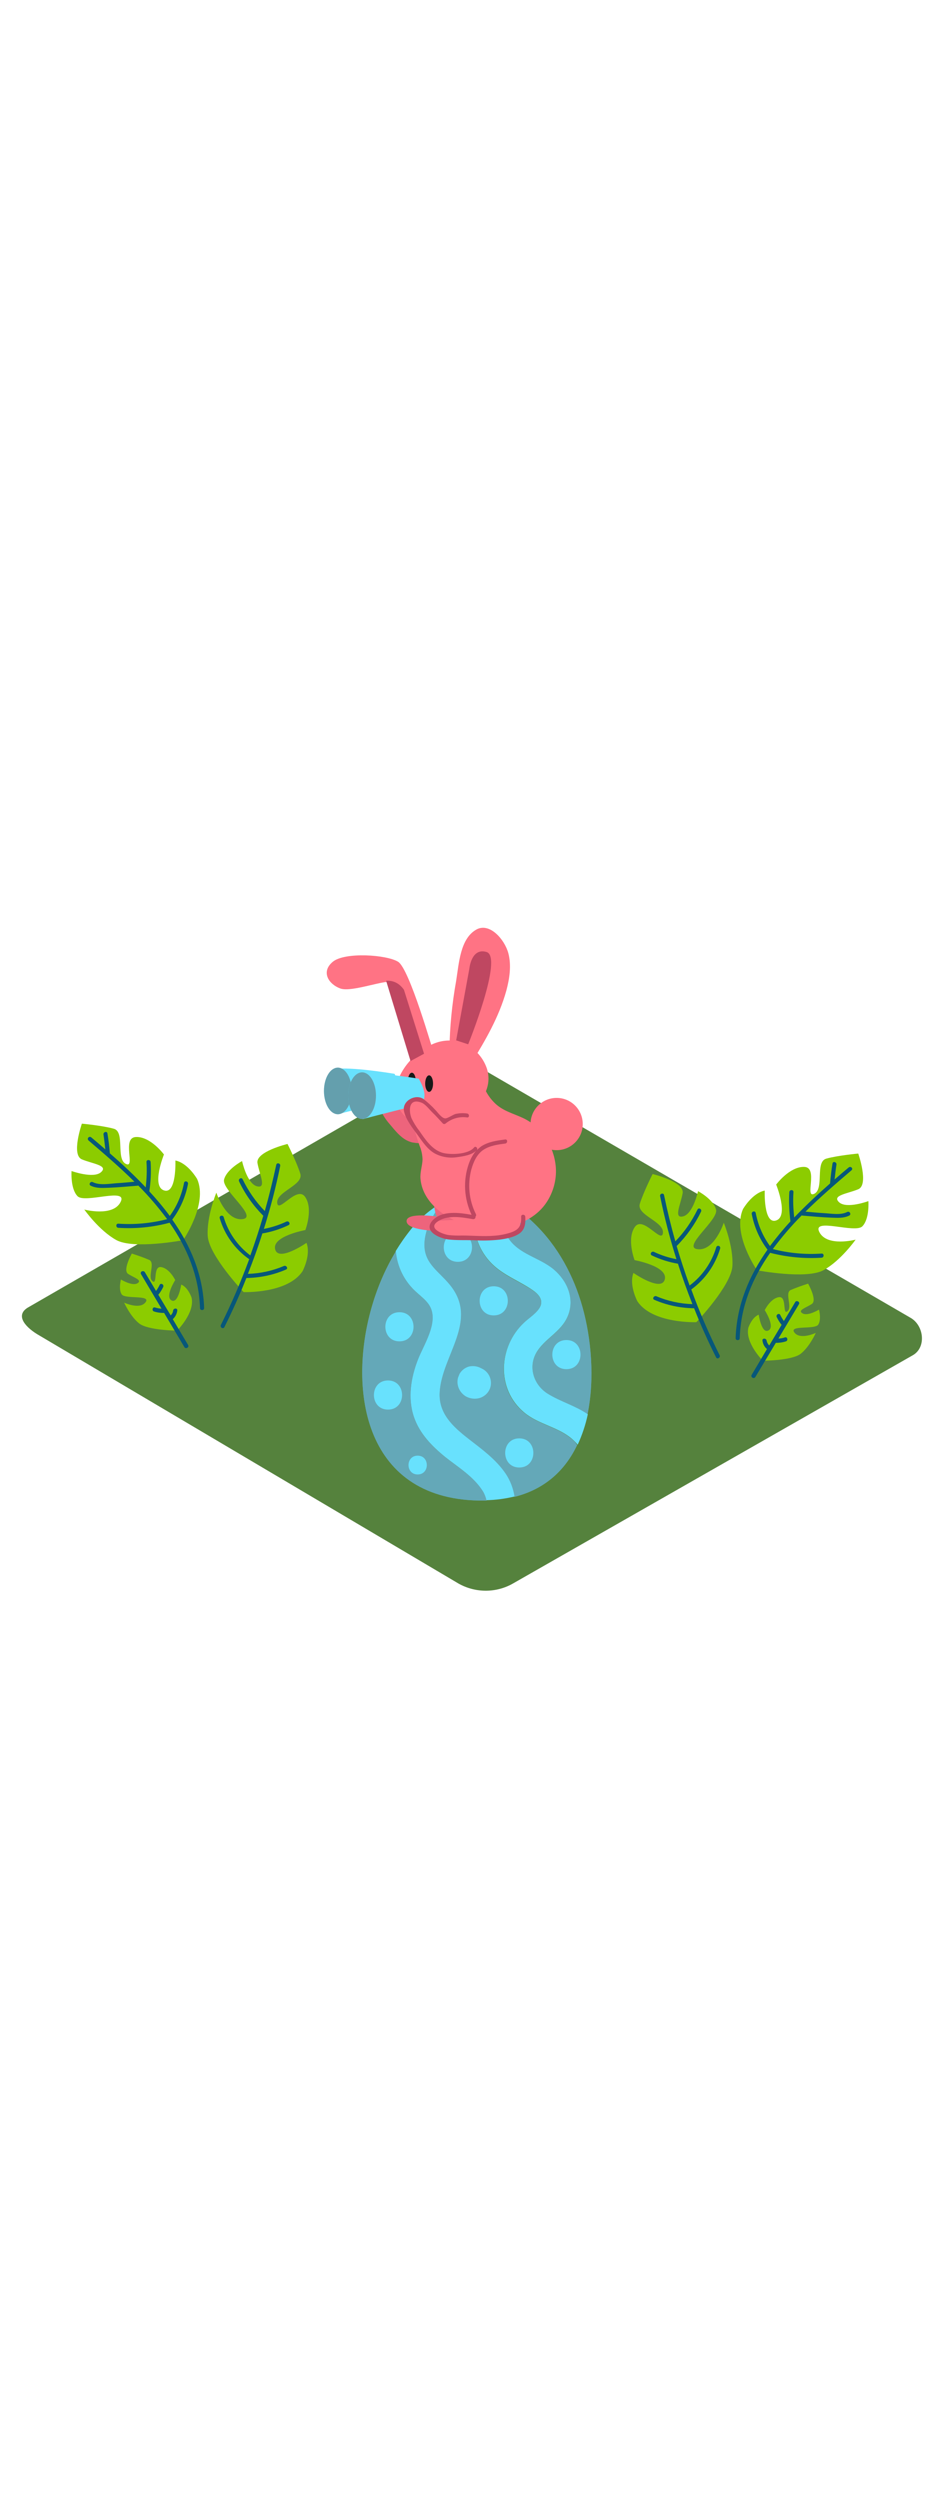 <svg version="1.1" id="Layer_1" xmlns="http://www.w3.org/2000/svg" xmlns:xlink="http://www.w3.org/1999/xlink" x="0px" y="0px" viewBox="0 0 500 500" style="width: 188px;" xml:space="preserve" data-imageid="easter-balloon-67" imageName="Easter Balloon" class="illustrations_image">
<style type="text/css">
	.st0_easter-balloon-67{fill:#55823D;}
	.st1_easter-balloon-67{fill:url(#SVGID_1_);}
	.st2_easter-balloon-67{fill:url(#SVGID_00000145761537914191426030000012643334026686442891_);}
	.st3_easter-balloon-67{fill:url(#SVGID_00000057128292194010318040000011168024942636535976_);}
	.st4_easter-balloon-67{fill:#68E1FD;}
	.st5_easter-balloon-67{opacity:0.44;}
	.st6_easter-balloon-67{fill:#606060;}
	.st7_easter-balloon-67{fill:#8CCC00;}
	.st8_easter-balloon-67{fill:#06577A;}
	.st9_easter-balloon-67{fill:#ED647C;}
	.st10_easter-balloon-67{opacity:0.51;fill:#606060;enable-background:new    ;}
	.st11_easter-balloon-67{fill:#FF7384;}
	.st12_easter-balloon-67{fill:#BF4761;}
	.st13_easter-balloon-67{fill:#171918;}
</style>
<g id="background_easter-balloon-67">
	<path class="st0_easter-balloon-67" d="M244.1,427.4L21,295.5c-7.1-4-13.2-10.5-6.3-14.8l224-129.1c3.4-2.1,8.5-3.4,11.9-1.5l234.3,136&#10;&#9;&#9;c7.1,4.1,8.4,15.6,1.3,19.8L273.5,427.2C264.5,432.5,253.3,432.6,244.1,427.4z"/>
	
		<linearGradient id="SVGID_1_-easter-balloon-67" gradientUnits="userSpaceOnUse" x1="71.819" y1="192.903" x2="101.169" y2="225.373" gradientTransform="matrix(1 0 0 -1 0 502)">
		<stop offset="0" style="stop-color:#55823D"/>
		<stop offset="1" style="stop-color:#395E3D"/>
	</linearGradient>
	<path class="st1_easter-balloon-67" d="M117,274c-6.2-1.2-12.6-0.5-18.9,0.9l-61.4,29.4l43.1,25.5c3.3-2.8,6.6-5.8,9.8-8.8&#10;&#9;&#9;c6.7-6.1,13.9-11.4,21.1-16.9c5-3.8,10-7.5,15-11.3c4.1-3,5-8.8,2-12.9c-0.4-0.6-0.9-1.1-1.4-1.5C123.6,276.1,120.4,274.6,117,274z&#10;&#9;&#9;"/>
	
		<linearGradient id="SVGID_00000047745331827778888520000008851033036161496746_-easter-balloon-67" gradientUnits="userSpaceOnUse" x1="357.182" y1="171.578" x2="386.532" y2="204.048" gradientTransform="matrix(1 0 0 -1 0 502)">
		<stop offset="0" style="stop-color:#55823D"/>
		<stop offset="1" style="stop-color:#395E3D"/>
	</linearGradient>
	<path style="fill:url(#SVGID_00000047745331827778888520000008851033036161496746_);" d="M373.9,341.2c6.7-6.1,13.9-11.4,21.1-16.9&#10;&#9;&#9;c9.2-7,18.4-14,27.9-20.7l-22.2-17.3L321,324.5l43.1,25.5C367.4,347.2,370.6,344.2,373.9,341.2z"/>
	
		<linearGradient id="SVGID_00000104694316731146758580000012501084492843734155_-easter-balloon-67" gradientUnits="userSpaceOnUse" x1="198.898" y1="112.362" x2="228.248" y2="144.832" gradientTransform="matrix(1 0 0 -1 0 502)">
		<stop offset="0" style="stop-color:#55823D"/>
		<stop offset="1" style="stop-color:#395E3D"/>
	</linearGradient>
	<polygon style="fill:url(#SVGID_00000104694316731146758580000012501084492843734155_);" points="141.8,364.9 222,412.2 &#10;&#9;&#9;288.2,378.8 221.5,326.7 &#9;"/>
</g>
<g id="egg_easter-balloon-67">
	<path class="st4_easter-balloon-67 targetColor" d="M249.5,350.3c-8.2-6.3-16-13.4-15.3-24.6c1.1-19.8,21.1-38.1,5.4-57.3c-6.5-7.9-14.6-11.8-13.4-23.5&#10;&#9;&#9;c0.8-7.6,4.7-14.2,9.4-20.2c-6.4,3.6-12,8.4-16.6,14.1c-3,3.7-5.8,7.7-8.3,11.8c0.7,8.1,4.4,15.6,10.2,21.1&#10;&#9;&#9;c2.9,2.8,6.8,5.4,8.4,9.1c3.7,8.4-3.7,19.5-6.7,27.1c-3.8,9.8-5.7,20.9-2.2,31c3,8.7,9.5,15.4,16.5,21.1c6.9,5.5,15.3,10.5,20,18.2&#10;&#9;&#9;c0.9,1.5,1.5,3.2,1.9,4.9c5.1-0.1,10.3-0.8,15.3-2c-0.7-4.4-2.3-8.6-4.8-12.4C264.1,361.2,256.7,355.9,249.5,350.3z" style="fill: rgb(104, 225, 253);"/>
	<path class="st4_easter-balloon-67 targetColor" d="M237,360.1c-7-5.6-13.5-12.4-16.5-21.1c-3.5-10.1-1.7-21.3,2.2-31c3-7.6,10.4-18.7,6.7-27.1&#10;&#9;&#9;c-1.7-3.8-5.6-6.3-8.4-9.1c-5.9-5.5-9.5-13.1-10.2-21.1c-5.7,9.4-10,19.5-13,30.1c-12.6,44.1-3.9,103.2,60.2,102.5&#10;&#9;&#9;c0.4,0,0.7,0,1.1,0c-0.4-1.7-1-3.4-1.9-4.9C252.3,370.6,243.9,365.6,237,360.1z" style="fill: rgb(104, 225, 253);"/>
	<path class="st4_easter-balloon-67 targetColor" d="M304.6,350.7c-7.4-6.5-17.9-7.8-25.5-14.1c-15.1-12.4-13.8-34.9-0.2-47.8c2.7-2.6,7.4-5.3,8.8-8.9&#10;&#9;&#9;c1.8-4.3-2.2-7.3-5.6-9.4c-8.8-5.5-17.6-8.4-23.9-17.4c-6.9-9.9-7.5-22.7-2.2-32.4c-2.4-0.3-4.9-0.3-7.3-0.1&#10;&#9;&#9;c-4.6,0.5-9.1,1.9-13.2,4.2c-4.6,6-8.6,12.6-9.4,20.2c-1.2,11.7,6.9,15.6,13.4,23.5c15.7,19.1-4.3,37.5-5.4,57.3&#10;&#9;&#9;c-0.6,11.2,7.1,18.2,15.3,24.6c7.2,5.6,14.6,10.9,19.8,18.5c2.5,3.7,4.1,7.9,4.8,12.4c16.6-4.2,27.1-14.5,33.3-27.5&#10;&#9;&#9;C306.6,352.6,305.7,351.6,304.6,350.7z" style="fill: rgb(104, 225, 253);"/>
	<path class="st4_easter-balloon-67 targetColor" d="M270.6,243.7c5.6,8.8,16.6,10.4,24.3,16.8c7.4,6.2,11.3,15.8,7.3,25.1c-3.6,8.3-12.4,11.7-16.7,19.3&#10;&#9;&#9;c-4.4,7.8-1.1,17.2,6.2,21.7c6.9,4.2,14.6,6.3,21.1,11c4-19.1,2-40.6-2.6-57.1s-13-32.5-26.1-45c-3.8-3.7-8.1-6.9-12.7-9.6&#10;&#9;&#9;C266.9,230.2,267,238.1,270.6,243.7z" style="fill: rgb(104, 225, 253);"/>
	<g class="st5_easter-balloon-67">
		<path class="st6_easter-balloon-67" d="M237,360.1c-7-5.6-13.5-12.4-16.5-21.1c-3.5-10.1-1.7-21.3,2.2-31c3-7.6,10.4-18.7,6.7-27.1&#10;&#9;&#9;&#9;c-1.7-3.8-5.6-6.3-8.4-9.1c-5.9-5.5-9.5-13.1-10.2-21.1c-5.7,9.4-10,19.5-13,30.1c-12.6,44.1-3.9,103.2,60.2,102.5&#10;&#9;&#9;&#9;c0.4,0,0.7,0,1.1,0c-0.4-1.7-1-3.4-1.9-4.9C252.3,370.6,243.9,365.6,237,360.1z"/>
		<path class="st6_easter-balloon-67" d="M304.6,350.7c-7.4-6.5-17.9-7.8-25.5-14.1c-15.1-12.4-13.8-34.9-0.2-47.8c2.7-2.6,7.4-5.3,8.8-8.9&#10;&#9;&#9;&#9;c1.8-4.3-2.2-7.3-5.6-9.4c-8.8-5.5-17.6-8.4-23.9-17.4c-6.9-9.9-7.5-22.7-2.2-32.4c-2.4-0.3-4.9-0.3-7.3-0.1&#10;&#9;&#9;&#9;c-4.6,0.5-9.1,1.9-13.2,4.2c-4.6,6-8.6,12.6-9.4,20.2c-1.2,11.7,6.9,15.6,13.4,23.5c15.7,19.1-4.3,37.5-5.4,57.3&#10;&#9;&#9;&#9;c-0.6,11.2,7.1,18.2,15.3,24.6c7.2,5.6,14.6,10.9,19.8,18.5c2.5,3.7,4.1,7.9,4.8,12.4c16.6-4.2,27.1-14.5,33.3-27.5&#10;&#9;&#9;&#9;C306.6,352.6,305.7,351.6,304.6,350.7z"/>
		<path class="st6_easter-balloon-67" d="M270.6,243.7c5.6,8.8,16.6,10.4,24.3,16.8c7.4,6.2,11.3,15.8,7.3,25.1c-3.6,8.3-12.4,11.7-16.7,19.3&#10;&#9;&#9;&#9;c-4.4,7.8-1.1,17.2,6.2,21.7c6.9,4.2,14.6,6.3,21.1,11c4-19.1,2-40.6-2.6-57.1s-13-32.5-26.1-45c-3.8-3.7-8.1-6.9-12.7-9.6&#10;&#9;&#9;&#9;C266.9,230.2,267,238.1,270.6,243.7z"/>
	</g>
	<path class="st4_easter-balloon-67 targetColor" d="M291.7,326.5c-7.3-4.5-10.6-13.8-6.2-21.7c4.2-7.5,13.1-11,16.7-19.3c4-9.2,0.1-18.8-7.3-25.1&#10;&#9;&#9;c-7.6-6.4-18.6-8-24.3-16.8c-3.6-5.7-3.7-13.5,0.8-18c-2.7-1.5-5.6-2.7-8.6-3.6c-2.2-0.7-4.5-1.1-6.7-1.4&#10;&#9;&#9;c-5.3,9.7-4.7,22.6,2.2,32.4c6.3,9,15.1,11.8,23.9,17.4c3.3,2.1,7.3,5.1,5.6,9.4c-1.5,3.6-6.1,6.3-8.8,8.9&#10;&#9;&#9;c-13.6,12.8-14.9,35.3,0.2,47.8c7.6,6.3,18.1,7.6,25.5,14.1c1,0.9,2,1.9,2.9,3c2.4-5.2,4.2-10.6,5.4-16.2&#10;&#9;&#9;C306.3,332.8,298.7,330.8,291.7,326.5z" style="fill: rgb(104, 225, 253);"/>
	<path class="st4_easter-balloon-67 targetColor" d="M243.8,240.8c-10,0-10,15.5,0,15.5S253.9,240.8,243.8,240.8z" style="fill: rgb(104, 225, 253);"/>
	<path class="st4_easter-balloon-67 targetColor" d="M262.9,269.3c-10,0-10,15.5,0,15.5S272.9,269.3,262.9,269.3z" style="fill: rgb(104, 225, 253);"/>
	<path class="st4_easter-balloon-67 targetColor" d="M276.5,350.2c-10,0-10,15.5,0,15.5S286.5,350.2,276.5,350.2z" style="fill: rgb(104, 225, 253);"/>
	<path class="st4_easter-balloon-67 targetColor" d="M301.6,297.9c-10,0-10,15.5,0,15.5S311.6,297.9,301.6,297.9z" style="fill: rgb(104, 225, 253);"/>
	<path class="st4_easter-balloon-67 targetColor" d="M261.1,318.4c-0.6-2.1-2-3.9-3.9-5c-0.3-0.1-0.5-0.3-0.8-0.4c-0.1,0-0.1-0.1-0.2-0.1c-2-1.1-4.3-1.4-6.5-0.9&#10;&#9;&#9;c-2.1,0.6-3.9,2-5,3.9l-0.8,2c-0.4,1.5-0.4,3,0,4.5c0.4,1.5,1.2,2.9,2.3,4c0.6,0.6,1.2,1.1,1.9,1.5c2.2,1.2,4.7,1.5,7.1,0.9&#10;&#9;&#9;C259.8,327.5,262.4,322.9,261.1,318.4L261.1,318.4z" style="fill: rgb(104, 225, 253);"/>
	<path class="st4_easter-balloon-67 targetColor" d="M212.7,283.1c-10,0-10,15.5,0,15.5S222.7,283.1,212.7,283.1z" style="fill: rgb(104, 225, 253);"/>
	<path class="st4_easter-balloon-67 targetColor" d="M206.6,319.4c-10,0-10,15.5,0,15.5S216.6,319.4,206.6,319.4z" style="fill: rgb(104, 225, 253);"/>
	<path class="st4_easter-balloon-67 targetColor" d="M222.4,359.4c-6.5,0-6.5,10,0,10S228.9,359.4,222.4,359.4z" style="fill: rgb(104, 225, 253);"/>
</g>
<g id="plant_easter-balloon-67">
	<path class="st7_easter-balloon-67" d="M97.5,244.8c0,0,13.3-19.2,7.5-32.5c0,0-4.8-8.5-11.6-9.9c0,0,0.7,18.2-6.1,15.9s0-19.1,0-19.1&#10;&#9;&#9;s-7.1-9.6-14.9-9.3s0,17-5.4,14.3s-0.3-17-6.4-18.7s-17-2.7-17-2.7s-5.8,16.6,0,19s14.2,3.2,10.2,6.8S38.1,208,38.1,208&#10;&#9;&#9;s-0.7,9.4,3.2,13.4s27-4.9,22.9,3.1s-19.3,4-19.3,4s7.8,11.1,17,16.2S97.5,244.8,97.5,244.8z"/>
	<path class="st7_easter-balloon-67" d="M94.3,292.9c0,0,9.6-9.5,7.7-17.6c0,0-1.8-5.4-5.5-6.9c0,0-1.6,10.4-5.2,8.4s2-10.8,2-10.8s-3-6.2-7.5-6.9&#10;&#9;&#9;s-1.8,9.7-4.6,7.5s1.6-9.7-1.7-11.3c-3-1.3-6.2-2.4-9.3-3.4c0,0-5,8.8-2,10.8s7.8,3.3,5,5s-8.8-2-8.8-2s-1.4,5.2,0.4,7.9&#10;&#9;&#9;c1.8,2.7,15.8,0.1,12.7,4.2s-11.4,0.2-11.4,0.2s3.2,7.2,7.9,11S94.3,292.9,94.3,292.9z"/>
	<path class="st7_easter-balloon-67" d="M129.7,272.4c0,0,23.4,0.9,31.4-11.1c0,0,4.6-8.6,2.1-15.1c0,0-15,10.4-16.7,3.4s16.1-10.2,16.1-10.2&#10;&#9;&#9;s4.3-11.2-0.1-17.6s-14.4,9.1-14.9,3.1s14.2-9.4,12.3-15.5s-6.8-15.8-6.8-15.8s-17.1,4.1-16,10.2s5,13.7-0.3,12.3&#10;&#9;&#9;s-7.9-13.4-7.9-13.4s-8.3,4.4-9.6,9.9s18.6,20.1,9.7,21s-13.8-14.1-13.8-14.1s-5.2,12.6-4.6,23S129.7,272.4,129.7,272.4z"/>
	<path class="st8_easter-balloon-67" d="M48.6,190.1c2.5,2.1,5,4.2,7.5,6.4c-0.3-2.6-0.6-5.3-1-7.9c-0.2-1.4,1.9-2,2.1-0.6c0.6,3.5,1,7,1.3,10.6&#10;&#9;&#9;c6.6,5.7,13.1,11.8,19.1,18.1c0.5-4.5,0.7-9,0.4-13.5c-0.1-1.4,2.1-1.4,2.2,0c0.3,5.2,0.1,10.4-0.7,15.6c3.9,4.2,7.5,8.5,10.9,13.1&#10;&#9;&#9;c3.8-5.2,6.4-11.3,7.6-17.6c0.3-1.4,2.4-0.8,2.1,0.6c-1.3,6.8-4.1,13.2-8.2,18.7c-0.1,0.1-0.1,0.2-0.2,0.2&#10;&#9;&#9;c9.7,13.8,16.4,29.2,17,47.1c0,1.4-2.2,1.4-2.2,0c-0.6-17.2-6.9-32.1-16.2-45.4c-8.9,2.4-18.1,3.3-27.3,2.7c-1.4-0.1-1.4-2.3,0-2.2&#10;&#9;&#9;c8.7,0.6,17.5-0.2,26-2.4c-4.7-6.3-9.8-12.3-15.4-17.9c-0.1,0-0.1,0-0.2,0.1c-5.2,0.4-10.3,0.9-15.5,1.1c-3.4,0.1-6.5,0.4-9.6-1.1&#10;&#9;&#9;c-1.3-0.6-0.2-2.5,1.1-1.9c3.6,1.8,8.5,0.9,12.4,0.6c3.3-0.2,6.5-0.5,9.8-0.8c-7.9-7.8-16.3-15-24.4-21.9&#10;&#9;&#9;C46,190.7,47.5,189.2,48.6,190.1z"/>
	<path class="st8_easter-balloon-67" d="M117,233.1c-0.4-1.4,1.7-1.9,2.1-0.6c2.4,8.1,7.4,15.3,14.2,20.4c2.5-6.9,4.8-14,6.9-21.1&#10;&#9;&#9;c-5.3-5.3-9.7-11.5-12.9-18.3c-0.6-1.3,1.3-2.4,1.9-1.1c3,6.2,7,12,11.8,16.9c2.3-8.1,4.3-16.3,6.1-24.6c0.3-1.4,2.4-0.8,2.1,0.6&#10;&#9;&#9;c-2.3,11.3-5.2,22.5-8.7,33.5c4.1-0.8,8.2-2.1,12-3.9c1.3-0.6,2.4,1.3,1.1,1.9c-4.4,2.1-9.1,3.6-13.9,4.4l0,0&#10;&#9;&#9;c-2.3,7.3-4.9,14.4-7.7,21.5c6.6-0.2,13.1-1.6,19.2-4.2c1.3-0.5,2.4,1.4,1.1,1.9c-6.7,2.9-13.9,4.4-21.1,4.5&#10;&#9;&#9;c-3.5,8.8-7.4,17.5-11.7,26.1c-0.6,1.3-2.5,0.2-1.9-1.1c5.7-11.4,10.7-23.1,15.1-35l0,0C125.1,249.6,119.6,241.9,117,233.1z"/>
	<path class="st8_easter-balloon-67" d="M77,261.6l6.1,10.2c0.7-1,1.4-2.1,1.9-3.2c0.6-1.3,2.5-0.2,1.9,1.1c-0.7,1.4-1.5,2.8-2.5,4c0,0-0.1,0-0.1,0.1&#10;&#9;&#9;l6.6,11c0.7-0.7,1.2-1.6,1.3-2.6c0.2-1.4,2.4-1.4,2.2,0c-0.2,1.8-1.1,3.4-2.4,4.6l8.2,13.8c0.3,0.6,0,1.2-0.6,1.5&#10;&#9;&#9;c-0.5,0.2-1.1,0.1-1.4-0.4l-10.8-18.2c-1.8,0-3.6-0.2-5.4-0.8c-1.3-0.4-0.8-2.6,0.6-2.1c1.1,0.3,2.3,0.6,3.4,0.6&#10;&#9;&#9;c-3.7-6.2-7.3-12.3-11-18.5c-0.2-0.6,0.1-1.2,0.7-1.4C76.2,261.2,76.7,261.3,77,261.6z"/>
	<path class="st7_easter-balloon-67" d="M403.1,260.8c0,0-13.3-19.2-7.5-32.5c0,0,4.8-8.5,11.6-9.9c0,0-0.7,18.2,6.1,15.9s0-19.1,0-19.1&#10;&#9;&#9;s7.1-9.6,14.9-9.4s0,17,5.4,14.3s0.3-17,6.4-18.7s17-2.7,17-2.7s5.8,16.6,0,19s-14.2,3.2-10.2,6.9s15.6-0.6,15.6-0.6&#10;&#9;&#9;s0.7,9.4-3.2,13.4s-27-4.9-22.9,3.1s19.3,4,19.3,4s-7.8,11.1-17,16.2S403.1,260.8,403.1,260.8z"/>
	<path class="st7_easter-balloon-67" d="M406.2,308.9c0,0-9.6-9.5-7.7-17.6c0,0,1.8-5.4,5.5-6.9c0,0,1.5,10.4,5.2,8.4s-2-10.8-2-10.8s3-6.2,7.5-6.9&#10;&#9;&#9;s1.8,9.7,4.6,7.5s-1.6-9.7,1.7-11.3c3-1.3,6.2-2.4,9.3-3.4c0,0,5,8.8,2,10.8s-7.8,3.3-5,5s8.8-2,8.8-2s1.4,5.2-0.4,8&#10;&#9;&#9;s-15.8,0.1-12.7,4.2s11.4,0.2,11.4,0.2s-3.2,7.2-7.9,11S406.2,308.9,406.2,308.9z"/>
	<path class="st7_easter-balloon-67" d="M370.8,288.4c0,0-23.4,0.9-31.4-11.1c0,0-4.6-8.6-2.1-15.1c0,0,15,10.4,16.7,3.4s-16.1-10.2-16.1-10.2&#10;&#9;&#9;s-4.3-11.2,0.1-17.6s14.4,9.2,15,3.1s-14.2-9.4-12.3-15.5s6.8-15.8,6.8-15.8s17.1,4.1,16,10.2s-5,13.7,0.3,12.3s7.9-13.4,7.9-13.4&#10;&#9;&#9;s8.3,4.4,9.6,9.9s-18.6,20.1-9.7,21s13.8-14.1,13.8-14.1s5.2,12.6,4.6,23S370.8,288.4,370.8,288.4z"/>
	<path class="st8_easter-balloon-67" d="M451.9,206.1c-2.5,2.1-5,4.2-7.5,6.4c0.3-2.6,0.6-5.3,1-7.9c0.2-1.4-1.9-2-2.1-0.6c-0.6,3.5-1,7.1-1.3,10.6&#10;&#9;&#9;c-6.5,5.7-13,11.8-19.1,18.1c-0.5-4.5-0.7-9-0.4-13.5c0.1-1.4-2.1-1.4-2.2,0c-0.3,5.2-0.1,10.4,0.6,15.6&#10;&#9;&#9;c-3.9,4.2-7.5,8.6-10.9,13.1c-3.8-5.2-6.4-11.3-7.6-17.6c-0.3-1.4-2.4-0.8-2.1,0.6c1.3,6.8,4.1,13.2,8.2,18.7&#10;&#9;&#9;c0.1,0.1,0.1,0.1,0.2,0.2c-9.7,13.8-16.4,29.2-17,47.1c0,1.4,2.2,1.4,2.2,0c0.5-17.2,6.9-32.1,16.2-45.4c8.9,2.3,18.2,3.2,27.4,2.6&#10;&#9;&#9;c1.4-0.1,1.4-2.3,0-2.2c-8.7,0.6-17.5-0.2-26-2.4c4.7-6.3,9.8-12.3,15.4-17.9c0.1,0,0.1,0,0.2,0.1c5.1,0.4,10.3,0.9,15.5,1.1&#10;&#9;&#9;c3.4,0.1,6.5,0.4,9.6-1.1c1.3-0.6,0.2-2.6-1.1-1.9c-3.6,1.8-8.5,0.8-12.4,0.6c-3.3-0.2-6.5-0.5-9.8-0.8c7.9-7.8,16.3-15,24.4-21.9&#10;&#9;&#9;C454.6,206.7,453,205.2,451.9,206.1z"/>
	<path class="st8_easter-balloon-67" d="M383.5,249.1c0.1-0.6-0.3-1.2-0.9-1.3c-0.5-0.1-1,0.2-1.2,0.7c-2.4,8.1-7.4,15.3-14.2,20.4&#10;&#9;&#9;c-2.5-6.9-4.8-13.9-6.9-21c5.3-5.3,9.7-11.5,13-18.3c0.6-1.3-1.3-2.4-1.9-1.1c-3,6.2-7,12-11.8,16.9c-2.3-8.1-4.3-16.3-6-24.6&#10;&#9;&#9;c-0.3-1.4-2.4-0.8-2.1,0.6c2.3,11.3,5.2,22.5,8.7,33.5c-4.2-0.8-8.2-2.1-12-3.9c-1.3-0.6-2.4,1.3-1.1,1.9c4.4,2.1,9.1,3.6,13.9,4.4&#10;&#9;&#9;l0,0c2.3,7.3,4.9,14.4,7.7,21.5c-6.6-0.2-13.1-1.6-19.2-4.2c-1.3-0.5-2.4,1.4-1.1,1.9c6.7,2.9,13.9,4.4,21.2,4.5&#10;&#9;&#9;c3.5,8.9,7.4,17.6,11.7,26.1c0.6,1.3,2.5,0.1,1.9-1.1c-5.7-11.4-10.8-23.1-15.1-35l0,0C375.5,265.6,380.9,257.9,383.5,249.1z"/>
	<path class="st8_easter-balloon-67" d="M423.5,277.6c-2,3.4-4,6.8-6.1,10.2c-0.7-1-1.4-2.1-1.9-3.2c-0.6-1.3-2.5-0.2-1.9,1.1c0.7,1.4,1.5,2.8,2.5,4&#10;&#9;&#9;c0,0,0,0,0.1,0.1l-6.6,11c-0.7-0.7-1.2-1.6-1.4-2.6c-0.2-1.4-2.4-1.4-2.2,0c0.2,1.8,1.1,3.4,2.4,4.5l-8.2,13.8&#10;&#9;&#9;c-0.3,0.6,0,1.2,0.6,1.5c0.5,0.2,1.1,0.1,1.4-0.4l10.9-18.2c1.8,0,3.6-0.2,5.4-0.8c1.3-0.4,0.8-2.6-0.6-2.1&#10;&#9;&#9;c-1.1,0.4-2.3,0.6-3.4,0.6l11-18.4c0.2-0.6-0.1-1.2-0.7-1.4C424.3,277.1,423.8,277.2,423.5,277.6z"/>
</g>
<g id="rabbit_easter-balloon-67">
	<path class="st9_easter-balloon-67" d="M235.2,193.2c-4.1,7.4-5.9,15.8-5.1,24.2c1.3,14.4,2.5,14.8,2.5,14.8s-16.1-2.4-16.1,2.4s13.9,5.6,27.3,5.6&#10;&#9;&#9;C257.2,240.3,235.2,193.2,235.2,193.2z"/>
	<path class="st4_easter-balloon-67 targetColor" d="M213.1,164.5c-0.2-2.9-1.7-5.6-3-8.2c-3.6-0.6-23-3.7-31.8-2.6c-4.9,9-4.6,16.4,1.6,24.1&#10;&#9;&#9;c7.7-2.1,25.2-6.3,32.2-8.2C212.8,168,213.2,166.3,213.1,164.5z" style="fill: rgb(104, 225, 253);"/>
	<ellipse class="st4_easter-balloon-67 targetColor" cx="179.9" cy="165.4" rx="7.4" ry="12.4" style="fill: rgb(104, 225, 253);"/>
	<ellipse class="st10_easter-balloon-67" cx="179.9" cy="165.4" rx="7.4" ry="12.4"/>
	<path class="st9_easter-balloon-67" d="M216.6,191.7c-3.6-1.9-6.1-5.1-8.8-8.3c-2.7-3-4.8-6.5-6.2-10.3c-0.8-2.4-1.2-5.2,0.4-7.4&#10;&#9;&#9;c6-8.4,16.6,10.5,16.6,10.5c3.8-2.5,8.4-3.6,12.9-3.2c7.8,0.7,8.8,15.5,3.4,17.7c-4.5,1.8-9.6,3.1-14.6,2.2&#10;&#9;&#9;C219.1,192.8,217.8,192.3,216.6,191.7z"/>
	<path class="st11_easter-balloon-67" d="M295.9,205.3c-1.1-10.7-7.4-20.7-17.2-25.4c-5.3-2.5-10.9-3.8-15.2-8c-3.8-3.7-6.3-8.4-7.3-13.6&#10;&#9;&#9;c-1.3-6.6-11.4-3.8-10.1,2.8c0,0,0,0.1,0,0.1l-19.2-0.1c-8,5.7-8.1,16.1-6.1,24.8c0.7,2.9,1.6,5.8,2.6,8.6c1,2.3,1.5,4.8,1.6,7.3&#10;&#9;&#9;c-0.1,3.5-1.4,6.8-1.1,10.3c1,11.8,11.8,20.2,22.3,23.8c8.3,2.7,17.2,3.2,25.8,1.5c8.2-2.3,15.6-6.6,20-14.3&#10;&#9;&#9;C295.1,217.7,296.5,211.5,295.9,205.3z"/>
	<circle class="st11_easter-balloon-67" cx="296.4" cy="183" r="13.9"/>
	<path class="st11_easter-balloon-67" d="M229.5,140.9c-10.7,5-21.7,18.3-18.1,30.8c4.2,14.7,23.8,14.1,34.5,7.5c2.8-1.7,5.4-3.8,7.7-6.1&#10;&#9;&#9;c5.2-5.2,8-12.2,5.7-19.5c-2.2-6.6-7.3-11.8-13.9-14.1C240.2,137.9,234.5,138.4,229.5,140.9z"/>
	<path class="st11_easter-balloon-67" d="M239.3,143.6c0.2-12.3,1.4-24.6,3.6-36.8c1.5-9.5,2.2-22.2,10.5-27.1c7.1-4.3,15.3,5,17.3,12.5&#10;&#9;&#9;c1.7,6.5,0.6,13.6-1.1,19.9c-3.9,14-11.2,26.5-18.5,38.3l-1.6,2.6"/>
	<path class="st11_easter-balloon-67" d="M231.1,145.6c-0.6-1.4-13-45.1-19.1-48.9s-28.4-5.3-34.8,0s-2.3,11.9,4,14.2s25.4-5.5,28.4-3.2s9,41.8,9,41.8&#10;&#9;&#9;L231.1,145.6z"/>
	<path class="st12_easter-balloon-67" d="M215.1,111.6c-0.7-1-1.5-1.9-2.5-2.7c-2-1.6-4.5-2.3-7-2.1l13,42.7l7.2-3.9L215.1,111.6z"/>
	<ellipse class="st13_easter-balloon-67" cx="228.5" cy="161.5" rx="2.1" ry="4.4"/>
	<path class="st11_easter-balloon-67" d="M219.5,168.9c-0.6,1.6,0.5,3.6,1.5,4.8c1.4,1.8,3.1,1,3.9-0.8c0.5-1,1.1-2.9,0.4-3.9c-0.4-0.5-1-0.8-1.7-0.8&#10;&#9;&#9;C222.6,168,220,167.5,219.5,168.9z"/>
	<ellipse class="st13_easter-balloon-67" cx="219.3" cy="160.1" rx="2.1" ry="4.4"/>
	<path class="st11_easter-balloon-67" d="M270.7,243c1.5-0.6,2.9-1.2,4.4-1.8c0.6-0.3,1.2-0.6,1.8-0.8c-0.1-2.7,0.1-5.4,0.5-8.1l-43.9,2.1&#10;&#9;&#9;c0,0-7.4,3.9-0.4,6.9s24.1,2.8,24.6,2.6c0.3-0.1,7.2,0.1,12.6-0.5C270.4,243.2,270.6,243.1,270.7,243z"/>
	<path class="st4_easter-balloon-67 targetColor" d="M226,167.1c-0.2-2.9-1.6-5.6-3-8.2c-3.6-0.6-23-3.7-31.8-2.6c-4.9,9-4.3,16.4,1.9,24.1&#10;&#9;&#9;c7.7-2.1,24.9-6.3,31.9-8.2C225.7,170.5,226.1,168.8,226,167.1z" style="fill: rgb(104, 225, 253);"/>
	<ellipse class="st4_easter-balloon-67 targetColor" cx="192.8" cy="167.9" rx="7.4" ry="12.4" style="fill: rgb(104, 225, 253);"/>
	<ellipse class="st10_easter-balloon-67" cx="192.8" cy="167.9" rx="7.4" ry="12.4"/>
	<path class="st11_easter-balloon-67" d="M222.1,170.4c-6.7,0-6.7,10.4,0,10.4S228.8,170.4,222.1,170.4z"/>
	<path class="st12_easter-balloon-67" d="M279.7,232.3c-0.1-1.4-2.3-1.4-2.2,0c0.2,4.7-1.1,6.9-5.5,8.4c-2.8,0.9-5.7,1.5-8.7,1.7&#10;&#9;&#9;c-5.8,0.5-11.6-0.1-17.4-0.1c-2.2,0.1-4.5,0-6.7-0.2c-3-0.3-12.3-3.6-5.6-7.6c5.3-3.2,12.5-1.9,18.2-0.9c0.7,0.1,1.3-0.3,1.4-1&#10;&#9;&#9;c0-0.1,0-0.3,0-0.4c0.4-0.3,0.4-0.9,0.2-1.3c-3.7-7.4-4.5-15.9-2.4-23.8c1.1-3.9,2.9-8,6.3-10.3s7.7-2.9,11.7-3.4&#10;&#9;&#9;c1.4-0.2,1.4-2.4,0-2.2c-4.4,0.6-9,1.2-12.8,3.7c-0.8,0.6-1.6,1.3-2.3,2c0.8-1-0.7-2.5-1.5-1.4c-3.1,3.8-13,4-17.1,2.7&#10;&#9;&#9;c-5.5-1.8-9-7.2-12.1-11.7c-1.6-2-2.9-4.2-4-6.4c-1.7-4.1-1.7-11.3,5.4-8.4c2,0.8,4.2,3.8,5.8,5.3c1.9,1.8,3.6,3.8,5.4,5.7&#10;&#9;&#9;c0.4,0.4,1.1,0.4,1.5,0c3.2-2.6,7.3-3.8,11.4-3.2c1.4,0.2,1.3-2,0-2.1c-2-0.3-4-0.2-6,0.2c-1.5,0.4-4.1,2.3-5.5,2.4&#10;&#9;&#9;c-1.9,0.1-4.1-3.2-5.4-4.5c-1.9-2.1-4-4-6.3-5.8c-4.2-2.9-11.4,0.9-10.4,6.3c0.8,4.5,4.8,9.4,7.4,13s5.1,7.4,8.9,9.6&#10;&#9;&#9;c3.7,2,8,2.7,12.2,2c3-0.4,7.7-1.1,10-3.5c-1.8,2.1-3.1,4.5-4,7.1c-3.1,8.9-2.5,18.6,1.5,27.1c-6.6-1.2-15.7-2.4-20.7,2.9&#10;&#9;&#9;c-5.4,5.8,3.6,9.6,8.3,10.2c4.4,0.5,8.9,0.3,13.2,0.4c4.7,0.3,9.4,0.2,14.1-0.3c3.6-0.5,8-1.3,10.9-3.5&#10;&#9;&#9;C279.7,238.8,279.9,235.4,279.7,232.3z"/>
	<path class="st12_easter-balloon-67" d="M242.9,138.5l7-38c0,0,1-11.5,9.2-9c9,2.8-9.8,49.1-9.8,49.1L242.9,138.5z"/>
</g>
</svg>